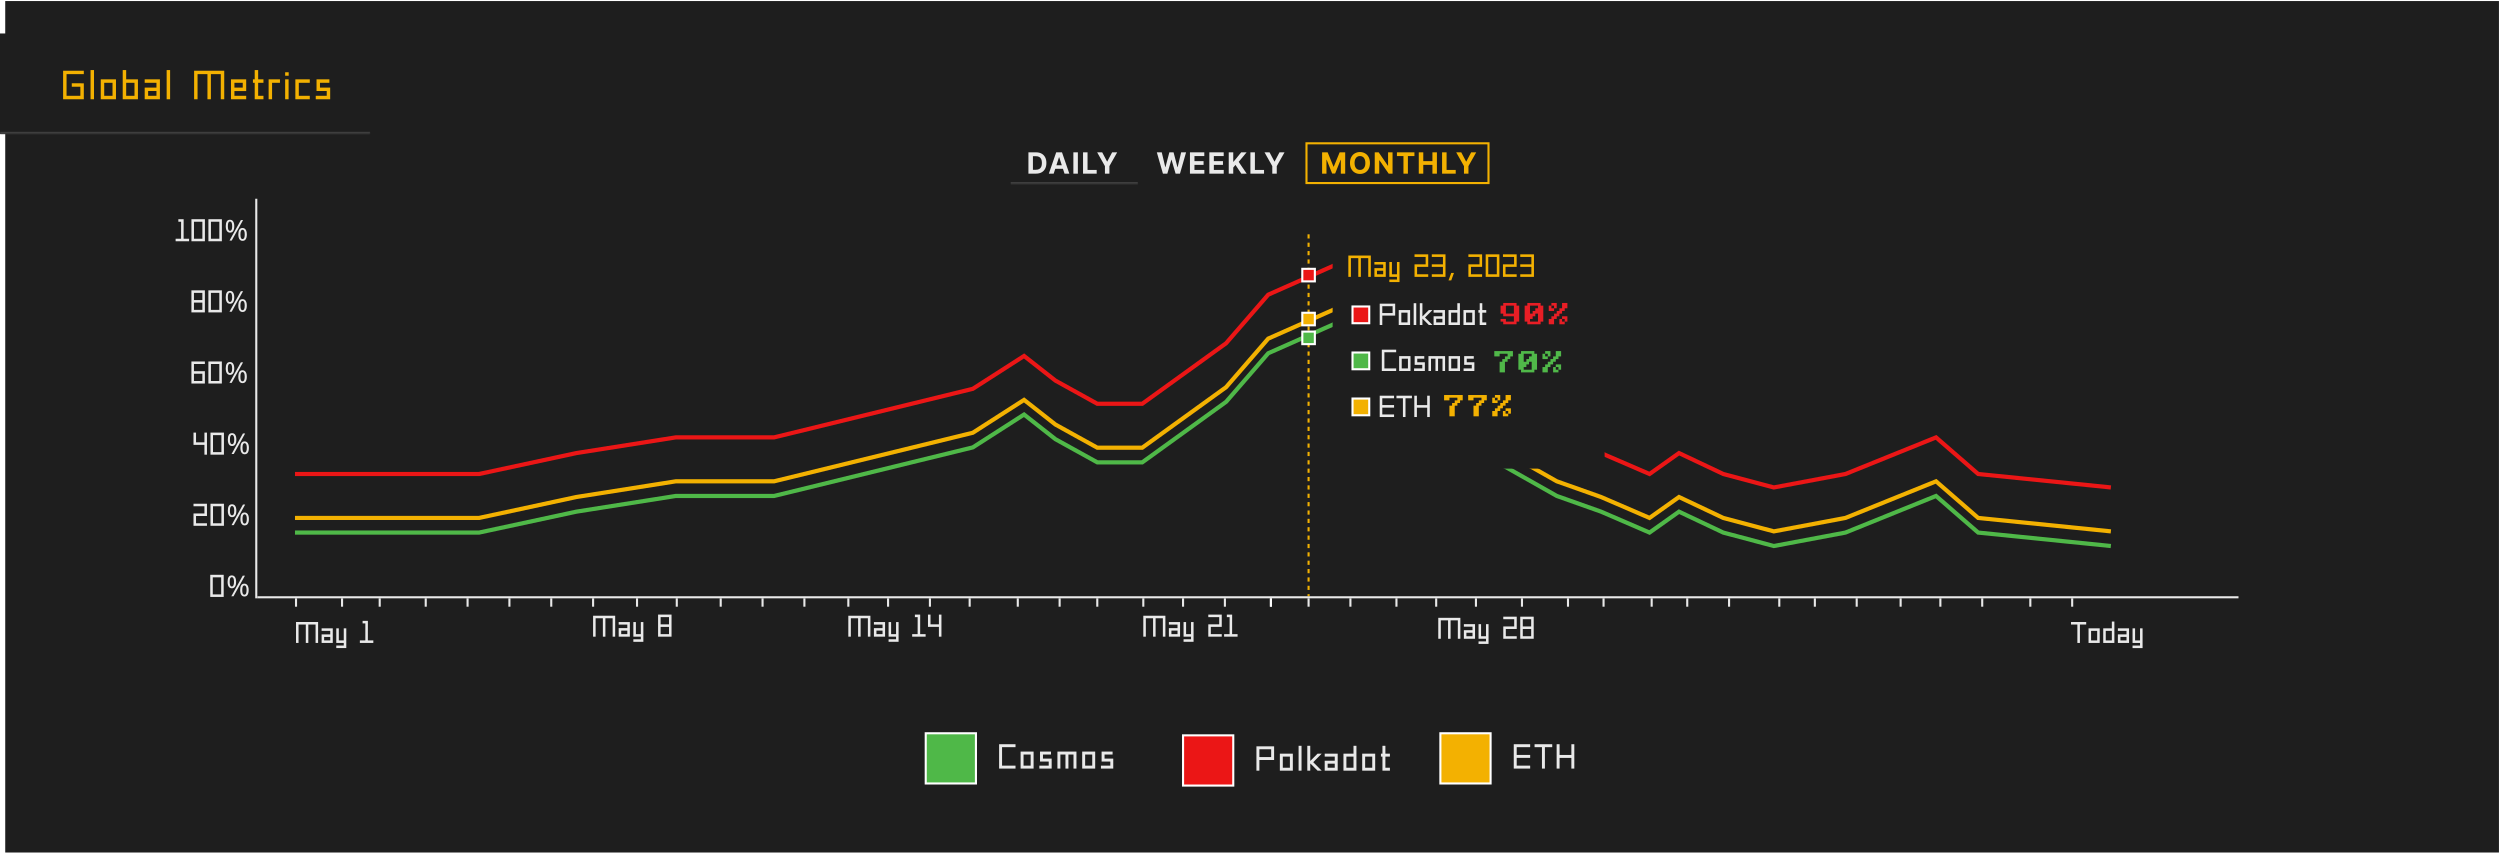 <svg width="1195" height="408" viewBox="0 0 1195 408" fill="none" xmlns="http://www.w3.org/2000/svg">
<path d="M2.5 0.5H1194.5V407.5H2.5V0.5Z" fill="#1E1E1E" stroke="none"/>
<g filter="url(#filter0_dddddd_2943_254170)">
<path d="M141 226.571H193H229L275.5 216.571L323 209.071H370L465 185.857L489.5 170.143L504.5 181.929L524.5 193H546L586.07 164.071L606.209 140.857L646.488 123L666.628 129.071L686.767 185.857L706.907 188L744.165 209.071L765.312 216.571L788.472 226.571L802.57 216.571L823.716 226.571L847.884 233L882.121 226.571L925.421 209.071L945.56 226.571L1009 233" stroke="#EB1616" stroke-width="2"/>
</g>
<g filter="url(#filter1_dddddd_2943_254170)">
<path d="M141 254.571H193H229L275.5 244.571L323 237.071H370L465 213.857L489.5 198.143L504.5 209.929L524.5 221H546L586.07 192.071L606.209 168.857L646.488 151L666.628 157.071L686.767 213.857L706.907 216L744.165 237.071L765.312 244.571L788.472 254.571L802.57 244.571L823.716 254.571L847.884 261L882.121 254.571L925.421 237.071L945.56 254.571L1009 261" stroke="#4FB848" stroke-width="2"/>
</g>
<g filter="url(#filter2_dddddd_2943_254170)">
<path d="M141 247.571H193H229L275.5 237.571L323 230.071H370L465 206.857L489.5 191.143L504.5 202.929L524.5 214H546L586.07 185.071L606.209 161.857L646.488 144L666.628 150.071L686.767 206.857L706.907 209L744.165 230.071L765.312 237.571L788.472 247.571L802.57 237.571L823.716 247.571L847.884 254L882.121 247.571L925.421 230.071L945.56 247.571L1009 254" stroke="#F3B101" stroke-width="2"/>
</g>
<g filter="url(#filter3_d_2943_254170)">
<rect x="637" y="104" width="130" height="120" fill="#1E1E1E"/>
</g>
<line x1="625.5" y1="112" x2="625.5" y2="285" stroke="#F3B101" stroke-dasharray="2 2"/>
<mask id="path-7-inside-1_2943_254170" fill="white">
<path d="M0 16H177V64H0V16Z"/>
</mask>
<path d="M0 16H177V64H0V16Z" fill="#1E1E1E"/>
<path d="M177 63H0V65H177V63Z" fill="#3E3E3E" mask="url(#path-7-inside-1_2943_254170)"/>
<path d="M39.24 33.8H40.065V35.45H39.24H31.815V45.8H38.415V41.469L35.134 41.45H34.309V39.8H35.134L39.24 39.819H40.065V40.644V46.625V47.45H39.24H30.99H30.165V46.625V34.625V33.8H30.99H39.24ZM43.283 34.325V33.5H44.933V34.325V46.625V47.45H43.283V46.625V34.325ZM49.811 45.8H53.786V39.575H49.811V45.8ZM48.986 47.45H48.161V46.625V38.75V37.925H48.986H54.611H55.436V38.75V46.625V47.45H54.611H48.986ZM60.31 39.575V45.8H64.285V39.575H60.31ZM60.31 37.925H65.11H65.935V38.75V46.625V47.45H65.11H59.485H58.66V46.625V39.575V37.925V34.325V33.5H60.31V34.325V37.925ZM74.784 43.513H70.809V45.8H74.784V43.513ZM76.434 43.513V46.625V47.45H75.609H69.984H69.159V46.625V42.688V41.862H69.984H74.784V39.575H69.984H69.159V37.925H69.984H75.609H76.434V38.75V41.862V43.513ZM79.659 34.325V33.5H81.308V34.325V46.625V47.45H79.659V46.625V34.325ZM107.184 46.625V47.45H105.534V46.625V35.45H100.809V46.625V47.45H99.159V46.625V35.45H94.433V46.625V47.45H92.784V46.625V34.625V33.8H93.609H99.159H99.984H100.809H106.359H107.184V34.625V46.625ZM112.056 41.881H116.031V39.575H112.056V41.881ZM110.406 41.881V38.75V37.925H111.231H116.856H117.681V38.75V42.706V43.531H116.856H112.056V45.8H116.856H117.681V47.45H116.856H111.231H110.406V46.625V43.531V41.881ZM123.399 37.925H125.105H125.93V39.575H125.105H123.399V45.8H125.105H125.93V47.45H125.105H122.574H121.749V46.625V39.575H121.73H120.905V37.925H121.73H121.749V34.325V33.5H123.399V34.325V37.925ZM132.995 37.925H133.82V39.575H132.995H130.051V46.625V47.45H128.401V46.625V38.75V37.925H129.226H132.995ZM137.163 34.55H137.988V36.2H137.163H137.125H136.3V34.55H137.125H137.163ZM136.3 38.75V37.925H137.95V38.75V46.625V47.45H136.3V46.625V38.75ZM147.253 37.925H148.078V39.575H147.253H142.828V45.8H147.253H148.078V47.45H147.253H142.003H141.178V46.625V38.75V37.925H142.003H147.253ZM156.627 37.925H157.452V39.575H156.627H152.952V41.862H157.002H157.827V42.688V46.625V47.45H157.002H151.752H150.927V45.8H151.752H156.177V43.513H152.127H151.302V42.688V38.75V37.925H152.127H156.627Z" fill="#F3B101"/>
<rect x="442.5" y="350.5" width="24" height="24" fill="#4FB848" stroke="white"/>
<rect x="-0.5" y="0.5" width="6" height="6" transform="matrix(-1 0 0 1 628 158)" fill="#4FB848" stroke="white"/>
<rect x="-0.5" y="0.5" width="8" height="8" transform="matrix(-1 0 0 1 654 168)" fill="#4FB848" stroke="white"/>
<rect x="565.5" y="351.5" width="24" height="24" fill="#EB1616" stroke="white"/>
<rect x="622.5" y="128.5" width="6" height="6" fill="#EB1616" stroke="white"/>
<rect x="646.5" y="146.5" width="8" height="8" fill="#EB1616" stroke="white"/>
<rect x="688.5" y="350.5" width="24" height="24" fill="#F3B101" stroke="white"/>
<path d="M730.712 355.736H731.416V357.144H730.712H724.984V360.856H730.712H731.416V362.264H730.712H724.984V365.976H730.712H731.416V367.384H730.712H724.28H723.576V366.68V362.264V360.856V356.44V355.736H724.28H730.712ZM737.056 357.144H734.224H733.52V355.736H734.224H737.056H738.464H741.264H741.968V357.144H741.264H738.464V366.68V367.384H737.056V366.68V357.144ZM751.113 362.28H745.481V366.68V367.384H744.073V366.68V362.28V360.872V356.44V355.736H745.481V356.44V360.872H751.113V356.44V355.736H752.521V356.44V360.872V362.28V366.68V367.384H751.113V366.68V362.28Z" fill="white" fill-opacity="0.9"/>
<path d="M608.32 363.28H607.616H601.984V367.68V368.384H600.576V367.68V363.28V361.872V357.44V356.736H601.28H608.32H609.024V357.44V361.872V362.576V363.28H608.32ZM607.616 361.872V358.144H601.984V361.872H607.616ZM613.178 366.976H616.57V361.664H613.178V366.976ZM612.474 368.384H611.77V367.68V360.96V360.256H612.474H617.274H617.978V360.96V367.68V368.384H617.274H612.474ZM620.729 357.184V356.48H622.137V357.184V367.68V368.384H620.729V367.68V357.184ZM626.444 365.024H626.3V367.68V368.384H624.892V367.68V365.024V363.616V357.184V356.48H626.3V357.184V363.616H626.444L629.58 360.464L629.788 360.256H631.772L630.572 361.456L627.724 364.32L630.572 367.184L631.772 368.384H629.788L629.58 368.176L626.444 365.024ZM638.01 365.024H634.618V366.976H638.01V365.024ZM639.418 365.024V367.68V368.384H638.714H633.914H633.21V367.68V364.32V363.616H633.914H638.01V361.664H633.914H633.21V360.256H633.914H638.714H639.418V360.96V363.616V365.024ZM648.378 360.256V361.664V367.68V368.384H647.674H642.874H642.17V367.68V360.96V360.256H642.874H646.97V357.184V356.48H648.378V357.184V360.256ZM646.97 361.664H643.578V366.976H646.97V361.664ZM652.537 366.976H655.929V361.664H652.537V366.976ZM651.833 368.384H651.129V367.68V360.96V360.256H651.833H656.633H657.337V360.96V367.68V368.384H656.633H651.833ZM662.217 360.256H663.673H664.377V361.664H663.673H662.217V366.976H663.673H664.377V368.384H663.673H661.513H660.809V367.68V361.664H660.793H660.089V360.256H660.793H660.809V357.184V356.48H662.217V357.184V360.256Z" fill="white" fill-opacity="0.9"/>
<path d="M484.712 355.736H485.416V357.144H484.712H478.984V365.976H484.712H485.416V367.384H484.712H478.28H477.576V366.68V356.44V355.736H478.28H484.712ZM489.256 365.976H492.648V360.664H489.256V365.976ZM488.552 367.384H487.848V366.68V359.96V359.256H488.552H493.352H494.056V359.96V366.68V367.384H493.352H488.552ZM501.671 359.256H502.375V360.664H501.671H498.535V362.616H501.991H502.695V363.32V366.68V367.384H501.991H497.511H496.807V365.976H497.511H501.287V364.024H497.831H497.127V363.32V359.96V359.256H497.831H501.671ZM514.542 366.68V367.384H513.134V366.68V360.664H510.702V366.68V367.384H509.294V366.68V360.664H506.862V366.68V367.384H505.454V366.68V359.96V359.256H506.158H509.294H509.998H510.702H513.838H514.542V359.96V366.68ZM518.697 365.976H522.089V360.664H518.697V365.976ZM517.993 367.384H517.289V366.68V359.96V359.256H517.993H522.793H523.497V359.96V366.68V367.384H522.793H517.993ZM531.112 359.256H531.816V360.664H531.112H527.976V362.616H531.432H532.136V363.32V366.68V367.384H531.432H526.952H526.248V365.976H526.952H530.728V364.024H527.272H526.568V363.32V359.96V359.256H527.272H531.112Z" fill="white" fill-opacity="0.9"/>
<rect x="-0.5" y="0.5" width="6" height="6" transform="matrix(-1 0 0 1 628 149)" fill="#F3B101" stroke="white"/>
<path d="M152.055 306.725V307.33H150.845V306.725V298.53H147.38V306.725V307.33H146.17V306.725V298.53H142.705V306.725V307.33H141.495V306.725V297.925V297.32H142.1H146.17H146.775H147.38H151.45H152.055V297.925V306.725ZM157.855 304.442H154.94V306.12H157.855V304.442ZM159.065 304.442V306.725V307.33H158.46H154.335H153.73V306.725V303.837V303.232H154.335H157.855V301.555H154.335H153.73V300.345H154.335H158.46H159.065V300.95V303.232V304.442ZM161.347 309.791H160.742V308.581H161.347H164.317V307.33H161.347H160.742V306.725V300.95V300.345H161.952V300.95V306.12H164.317V300.95V300.345H165.527V300.95V306.12V307.33V309.186V309.791H164.922H161.347ZM175.837 307.33H174.627H172.619H172.014V306.12H172.619H174.627L174.64 297.98H173.925H173.32V296.77H173.925H174.64H175.245H175.85V297.375V297.98L175.837 306.12H177.844H178.449V307.33H177.844H175.837Z" fill="white" fill-opacity="0.9"/>
<path d="M294.055 303.725V304.33H292.845V303.725V295.53H289.38V303.725V304.33H288.17V303.725V295.53H284.705V303.725V304.33H283.495V303.725V294.925V294.32H284.1H288.17H288.775H289.38H293.45H294.055V294.925V303.725ZM299.855 301.442H296.94V303.12H299.855V301.442ZM301.065 301.442V303.725V304.33H300.46H296.335H295.73V303.725V300.837V300.232H296.335H299.855V298.555H296.335H295.73V297.345H296.335H300.46H301.065V297.95V300.232V301.442ZM303.347 306.791H302.742V305.581H303.347H306.317V304.33H303.347H302.742V303.725V297.95V297.345H303.952V297.95V303.12H306.317V297.95V297.345H307.527V297.95V303.12V304.33V306.186V306.791H306.922H303.347ZM315.169 304.33H314.564V303.725V299.655V299.05V298.445V294.375V293.77H315.169H320.394H320.999V294.375V298.445V299.05V299.655V303.725V304.33H320.394H315.169ZM319.789 299.655H315.774V303.12H319.789V299.655ZM319.789 298.445V294.98H315.774V298.445H319.789Z" fill="white" fill-opacity="0.9"/>
<path d="M416.055 303.725V304.33H414.845V303.725V295.53H411.38V303.725V304.33H410.17V303.725V295.53H406.705V303.725V304.33H405.495V303.725V294.925V294.32H406.1H410.17H410.775H411.38H415.45H416.055V294.925V303.725ZM421.855 301.442H418.94V303.12H421.855V301.442ZM423.065 301.442V303.725V304.33H422.46H418.335H417.73V303.725V300.837V300.232H418.335H421.855V298.555H418.335H417.73V297.345H418.335H422.46H423.065V297.95V300.232V301.442ZM425.347 306.791H424.742V305.581H425.347H428.317V304.33H425.347H424.742V303.725V297.95V297.345H425.952V297.95V303.12H428.317V297.95V297.345H429.527V297.95V303.12V304.33V306.186V306.791H428.922H425.347ZM439.837 304.33H438.627H436.619H436.014V303.12H436.619H438.627L438.64 294.98H437.925H437.32V293.77H437.925H438.64H439.245H439.85V294.375V294.98L439.837 303.12H441.844H442.449V304.33H441.844H439.837ZM443.576 294.375V293.77H444.786V294.375V298.445H448.801V294.375V293.77H450.011V294.375V298.445V299.655V303.725V304.33H448.801V303.725V299.655H444.181H443.576V299.05V294.375Z" fill="white" fill-opacity="0.9"/>
<path d="M557.055 303.725V304.33H555.845V303.725V295.53H552.38V303.725V304.33H551.17V303.725V295.53H547.705V303.725V304.33H546.495V303.725V294.925V294.32H547.1H551.17H551.775H552.38H556.45H557.055V294.925V303.725ZM562.855 301.442H559.94V303.12H562.855V301.442ZM564.065 301.442V303.725V304.33H563.46H559.335H558.73V303.725V300.837V300.232H559.335H562.855V298.555H559.335H558.73V297.345H559.335H563.46H564.065V297.95V300.232V301.442ZM566.347 306.791H565.742V305.581H566.347H569.317V304.33H566.347H565.742V303.725V297.95V297.345H566.952V297.95V303.12H569.317V297.95V297.345H570.527V297.95V303.12V304.33V306.186V306.791H569.922H566.347ZM583.394 303.12H583.999V304.33H583.394H578.169H577.564V303.725V299.05V298.445H578.169H582.789V294.98H578.169H577.564V293.77H578.169H583.394H583.999V294.375V299.05V299.655H583.394H578.774V303.12H583.394ZM588.95 304.33H587.74H585.732H585.127V303.12H585.732H587.74L587.753 294.98H587.038H586.433V293.77H587.038H587.753H588.358H588.963V294.375V294.98L588.95 303.12H590.957H591.562V304.33H590.957H588.95Z" fill="white" fill-opacity="0.9"/>
<path d="M698.055 304.725V305.33H696.845V304.725V296.53H693.38V304.725V305.33H692.17V304.725V296.53H688.705V304.725V305.33H687.495V304.725V295.925V295.32H688.1H692.17H692.775H693.38H697.45H698.055V295.925V304.725ZM703.855 302.442H700.94V304.12H703.855V302.442ZM705.065 302.442V304.725V305.33H704.46H700.335H699.73V304.725V301.837V301.232H700.335H703.855V299.555H700.335H699.73V298.345H700.335H704.46H705.065V298.95V301.232V302.442ZM707.347 307.791H706.742V306.581H707.347H710.317V305.33H707.347H706.742V304.725V298.95V298.345H707.952V298.95V304.12H710.317V298.95V298.345H711.527V298.95V304.12V305.33V307.186V307.791H710.922H707.347ZM724.394 304.12H724.999V305.33H724.394H719.169H718.564V304.725V300.05V299.445H719.169H723.789V295.98H719.169H718.564V294.77H719.169H724.394H724.999V295.375V300.05V300.655H724.394H719.774V304.12H724.394ZM727.282 305.33H726.677V304.725V300.655V300.05V299.445V295.375V294.77H727.282H732.507H733.112V295.375V299.445V300.05V300.655V304.725V305.33H732.507H727.282ZM731.902 300.655H727.887V304.12H731.902V300.655ZM731.902 299.445V295.98H727.887V299.445H731.902Z" fill="white" fill-opacity="0.9"/>
<path d="M992.984 298.53H990.55H989.945V297.32H990.55H992.984H994.194H996.6H997.205V298.53H996.6H994.194V306.725V307.33H992.984V306.725V298.53ZM999.536 306.12H1002.45V301.555H999.536V306.12ZM998.931 307.33H998.326V306.725V300.95V300.345H998.931H1003.06H1003.66V300.95V306.725V307.33H1003.06H998.931ZM1010.67 300.345V301.555V306.725V307.33H1010.07H1005.94H1005.34V306.725V300.95V300.345H1005.94H1009.46V297.705V297.1H1010.67V297.705V300.345ZM1009.46 301.555H1006.55V306.12H1009.46V301.555ZM1016.47 304.442H1013.56V306.12H1016.47V304.442ZM1017.68 304.442V306.725V307.33H1017.08H1012.95H1012.35V306.725V303.837V303.232H1012.95H1016.47V301.555H1012.95H1012.35V300.345H1012.95H1017.08H1017.68V300.95V303.232V304.442ZM1019.97 309.791H1019.36V308.581H1019.97H1022.94V307.33H1019.97H1019.36V306.725V300.95V300.345H1020.57V300.95V306.12H1022.94V300.95V300.345H1024.15V300.95V306.12V307.33V309.186V309.791H1023.54H1019.97Z" fill="white" fill-opacity="0.9"/>
<line x1="1070" y1="285.5" x2="123" y2="285.5" stroke="white" stroke-opacity="0.9"/>
<line x1="122.5" y1="286" x2="122.5" y2="95" stroke="white" stroke-opacity="0.9"/>
<line x1="141.5" y1="286" x2="141.5" y2="290" stroke="white" stroke-opacity="0.9"/>
<line x1="607.5" y1="286" x2="607.5" y2="290" stroke="white" stroke-opacity="0.9"/>
<line x1="384.5" y1="286" x2="384.5" y2="290" stroke="white" stroke-opacity="0.9"/>
<line x1="850.5" y1="286" x2="850.5" y2="290" stroke="white" stroke-opacity="0.9"/>
<line x1="263.5" y1="286" x2="263.5" y2="290" stroke="white" stroke-opacity="0.9"/>
<line x1="727.5" y1="286" x2="727.5" y2="290" stroke="white" stroke-opacity="0.9"/>
<line x1="506.5" y1="286" x2="506.5" y2="290" stroke="white" stroke-opacity="0.9"/>
<line x1="970.5" y1="286" x2="970.5" y2="290" stroke="white" stroke-opacity="0.9"/>
<line x1="203.5" y1="286" x2="203.5" y2="290" stroke="white" stroke-opacity="0.9"/>
<line x1="667.5" y1="286" x2="667.5" y2="290" stroke="white" stroke-opacity="0.9"/>
<line x1="444.5" y1="286" x2="444.5" y2="290" stroke="white" stroke-opacity="0.9"/>
<line x1="908.5" y1="286" x2="908.5" y2="290" stroke="white" stroke-opacity="0.9"/>
<line x1="323.5" y1="286" x2="323.5" y2="290" stroke="white" stroke-opacity="0.9"/>
<line x1="789.5" y1="286" x2="789.5" y2="290" stroke="white" stroke-opacity="0.9"/>
<line x1="565.5" y1="286" x2="565.5" y2="290" stroke="white" stroke-opacity="0.9"/>
<line x1="163.5" y1="286" x2="163.5" y2="290" stroke="white" stroke-opacity="0.9"/>
<line x1="625.5" y1="286" x2="625.5" y2="290" stroke="white" stroke-opacity="0.9"/>
<line x1="405.5" y1="286" x2="405.5" y2="290" stroke="white" stroke-opacity="0.9"/>
<line x1="867.5" y1="286" x2="867.5" y2="290" stroke="white" stroke-opacity="0.9"/>
<line x1="283.5" y1="286" x2="283.5" y2="290" stroke="white" stroke-opacity="0.9"/>
<line x1="749.5" y1="286" x2="749.5" y2="290" stroke="white" stroke-opacity="0.9"/>
<line x1="524.5" y1="286" x2="524.5" y2="290" stroke="white" stroke-opacity="0.9"/>
<line x1="990.5" y1="286" x2="990.5" y2="290" stroke="white" stroke-opacity="0.9"/>
<line x1="223.5" y1="286" x2="223.5" y2="290" stroke="white" stroke-opacity="0.9"/>
<line x1="686.5" y1="286" x2="686.5" y2="290" stroke="white" stroke-opacity="0.9"/>
<line x1="463.5" y1="286" x2="463.5" y2="290" stroke="white" stroke-opacity="0.9"/>
<line x1="927.5" y1="286" x2="927.5" y2="290" stroke="white" stroke-opacity="0.9"/>
<line x1="344.5" y1="286" x2="344.5" y2="290" stroke="white" stroke-opacity="0.9"/>
<line x1="806.5" y1="286" x2="806.5" y2="290" stroke="white" stroke-opacity="0.9"/>
<line x1="585.5" y1="286" x2="585.5" y2="290" stroke="white" stroke-opacity="0.9"/>
<line x1="181.5" y1="286" x2="181.5" y2="290" stroke="white" stroke-opacity="0.9"/>
<line x1="645.5" y1="286" x2="645.5" y2="290" stroke="white" stroke-opacity="0.9"/>
<line x1="424.5" y1="286" x2="424.5" y2="290" stroke="white" stroke-opacity="0.9"/>
<line x1="887.5" y1="286" x2="887.5" y2="290" stroke="white" stroke-opacity="0.9"/>
<line x1="304.5" y1="286" x2="304.5" y2="290" stroke="white" stroke-opacity="0.9"/>
<line x1="766.5" y1="286" x2="766.5" y2="290" stroke="white" stroke-opacity="0.9"/>
<line x1="546.5" y1="286" x2="546.5" y2="290" stroke="white" stroke-opacity="0.9"/>
<line x1="243.5" y1="286" x2="243.5" y2="290" stroke="white" stroke-opacity="0.9"/>
<line x1="705.5" y1="286" x2="705.5" y2="290" stroke="white" stroke-opacity="0.9"/>
<line x1="486.5" y1="286" x2="486.5" y2="290" stroke="white" stroke-opacity="0.9"/>
<line x1="947.5" y1="286" x2="947.5" y2="290" stroke="white" stroke-opacity="0.9"/>
<line x1="364.5" y1="286" x2="364.5" y2="290" stroke="white" stroke-opacity="0.9"/>
<line x1="826.5" y1="286" x2="826.5" y2="290" stroke="white" stroke-opacity="0.9"/>
<line x1="607.5" y1="286" x2="607.5" y2="290" stroke="white" stroke-opacity="0.9"/>
<path d="M105.72 284.12V275.98H101.705V284.12H105.72ZM106.93 284.725V285.33H106.325H101.1H100.495V284.725V275.375V274.77H101.1H106.325H106.93V275.375V284.725ZM110.794 275.045C111.473 275.045 111.986 275.315 112.334 275.856C112.683 276.388 112.857 277.14 112.857 278.111C112.857 279.083 112.687 279.844 112.348 280.394C112.018 280.935 111.5 281.205 110.794 281.205C110.363 281.205 109.997 281.081 109.694 280.834C109.392 280.586 109.163 280.233 109.007 279.775C108.86 279.307 108.787 278.753 108.787 278.111C108.787 277.14 108.947 276.388 109.268 275.856C109.589 275.315 110.098 275.045 110.794 275.045ZM110.794 275.897C110.446 275.897 110.189 276.085 110.024 276.461C109.868 276.828 109.791 277.378 109.791 278.111C109.791 278.845 109.868 279.399 110.024 279.775C110.189 280.151 110.446 280.339 110.794 280.339C111.152 280.339 111.418 280.155 111.592 279.789C111.766 279.413 111.853 278.854 111.853 278.111C111.853 277.378 111.766 276.828 111.592 276.461C111.418 276.085 111.152 275.897 110.794 275.897ZM117.078 275.182L111.633 285H110.574L116.019 275.182H117.078ZM116.803 278.977C117.252 278.977 117.628 279.101 117.931 279.349C118.233 279.587 118.462 279.935 118.618 280.394C118.783 280.843 118.866 281.393 118.866 282.044C118.866 283.015 118.696 283.776 118.357 284.326C118.027 284.867 117.509 285.138 116.803 285.138C116.372 285.138 116.006 285.014 115.703 284.766C115.401 284.519 115.171 284.166 115.016 283.707C114.869 283.24 114.796 282.685 114.796 282.044C114.796 281.072 114.956 280.32 115.277 279.789C115.598 279.248 116.106 278.977 116.803 278.977ZM116.803 279.844C116.455 279.844 116.198 280.027 116.033 280.394C115.877 280.76 115.799 281.31 115.799 282.044C115.799 282.786 115.877 283.345 116.033 283.721C116.198 284.088 116.455 284.271 116.803 284.271C117.161 284.271 117.426 284.088 117.601 283.721C117.775 283.355 117.862 282.795 117.862 282.044C117.862 281.31 117.775 280.76 117.601 280.394C117.426 280.027 117.161 279.844 116.803 279.844Z" fill="white" fill-opacity="0.9"/>
<path d="M98.325 250.12H98.93V251.33H98.325H93.1H92.495V250.725V246.05V245.445H93.1H97.72V241.98H93.1H92.495V240.77H93.1H98.325H98.93V241.375V246.05V246.655H98.325H93.705V250.12H98.325ZM105.833 250.12V241.98H101.818V250.12H105.833ZM107.043 250.725V251.33H106.438H101.213H100.608V250.725V241.375V240.77H101.213H106.438H107.043V241.375V250.725ZM110.907 241.045C111.586 241.045 112.099 241.315 112.447 241.856C112.796 242.388 112.97 243.14 112.97 244.111C112.97 245.083 112.8 245.844 112.461 246.394C112.131 246.935 111.613 247.205 110.907 247.205C110.476 247.205 110.11 247.081 109.807 246.834C109.505 246.586 109.276 246.233 109.12 245.775C108.973 245.307 108.9 244.753 108.9 244.111C108.9 243.14 109.06 242.388 109.381 241.856C109.702 241.315 110.211 241.045 110.907 241.045ZM110.907 241.897C110.559 241.897 110.302 242.085 110.137 242.461C109.981 242.828 109.904 243.378 109.904 244.111C109.904 244.845 109.981 245.399 110.137 245.775C110.302 246.151 110.559 246.339 110.907 246.339C111.265 246.339 111.531 246.155 111.705 245.789C111.879 245.413 111.966 244.854 111.966 244.111C111.966 243.378 111.879 242.828 111.705 242.461C111.531 242.085 111.265 241.897 110.907 241.897ZM117.191 241.182L111.746 251H110.687L116.132 241.182H117.191ZM116.916 244.977C117.365 244.977 117.741 245.101 118.044 245.349C118.346 245.587 118.575 245.935 118.731 246.394C118.896 246.843 118.979 247.393 118.979 248.044C118.979 249.015 118.809 249.776 118.47 250.326C118.14 250.867 117.622 251.138 116.916 251.138C116.485 251.138 116.119 251.014 115.816 250.766C115.514 250.519 115.284 250.166 115.129 249.707C114.982 249.24 114.909 248.685 114.909 248.044C114.909 247.072 115.069 246.32 115.39 245.789C115.711 245.248 116.219 244.977 116.916 244.977ZM116.916 245.844C116.568 245.844 116.311 246.027 116.146 246.394C115.99 246.76 115.912 247.31 115.912 248.044C115.912 248.786 115.99 249.345 116.146 249.721C116.311 250.088 116.568 250.271 116.916 250.271C117.274 250.271 117.539 250.088 117.714 249.721C117.888 249.355 117.975 248.795 117.975 248.044C117.975 247.31 117.888 246.76 117.714 246.394C117.539 246.027 117.274 245.844 116.916 245.844Z" fill="white" fill-opacity="0.9"/>
<path d="M92.495 207.375V206.77H93.705V207.375V211.445H97.72V207.375V206.77H98.93V207.375V211.445V212.655V216.725V217.33H97.72V216.725V212.655H93.1H92.495V212.05V207.375ZM105.833 216.12V207.98H101.818V216.12H105.833ZM107.043 216.725V217.33H106.438H101.213H100.608V216.725V207.375V206.77H101.213H106.438H107.043V207.375V216.725ZM110.907 207.045C111.586 207.045 112.099 207.315 112.447 207.856C112.796 208.388 112.97 209.14 112.97 210.111C112.97 211.083 112.8 211.844 112.461 212.394C112.131 212.935 111.613 213.205 110.907 213.205C110.476 213.205 110.11 213.081 109.807 212.834C109.505 212.586 109.276 212.233 109.12 211.775C108.973 211.307 108.9 210.753 108.9 210.111C108.9 209.14 109.06 208.388 109.381 207.856C109.702 207.315 110.211 207.045 110.907 207.045ZM110.907 207.897C110.559 207.897 110.302 208.085 110.137 208.461C109.981 208.828 109.904 209.378 109.904 210.111C109.904 210.845 109.981 211.399 110.137 211.775C110.302 212.151 110.559 212.339 110.907 212.339C111.265 212.339 111.531 212.155 111.705 211.789C111.879 211.413 111.966 210.854 111.966 210.111C111.966 209.378 111.879 208.828 111.705 208.461C111.531 208.085 111.265 207.897 110.907 207.897ZM117.191 207.182L111.746 217H110.687L116.132 207.182H117.191ZM116.916 210.977C117.365 210.977 117.741 211.101 118.044 211.349C118.346 211.587 118.575 211.935 118.731 212.394C118.896 212.843 118.979 213.393 118.979 214.044C118.979 215.015 118.809 215.776 118.47 216.326C118.14 216.867 117.622 217.138 116.916 217.138C116.485 217.138 116.119 217.014 115.816 216.766C115.514 216.519 115.284 216.166 115.129 215.707C114.982 215.24 114.909 214.685 114.909 214.044C114.909 213.072 115.069 212.32 115.39 211.789C115.711 211.248 116.219 210.977 116.916 210.977ZM116.916 211.844C116.568 211.844 116.311 212.027 116.146 212.394C115.99 212.76 115.912 213.31 115.912 214.044C115.912 214.786 115.99 215.345 116.146 215.721C116.311 216.088 116.568 216.271 116.916 216.271C117.274 216.271 117.539 216.088 117.714 215.721C117.888 215.355 117.975 214.795 117.975 214.044C117.975 213.31 117.888 212.76 117.714 212.394C117.539 212.027 117.274 211.844 116.916 211.844Z" fill="white" fill-opacity="0.9"/>
<path d="M97.325 172.77H97.93V173.98H97.325H92.705V177.445H97.325H97.93V178.05V182.725V183.33H97.325H92.1H91.495V182.725V178.655V177.445V173.375V172.77H92.1H97.325ZM92.705 178.655V182.12H96.72V178.655H92.705ZM104.833 182.12V173.98H100.818V182.12H104.833ZM106.043 182.725V183.33H105.438H100.213H99.608V182.725V173.375V172.77H100.213H105.438H106.043V173.375V182.725ZM109.907 173.045C110.586 173.045 111.099 173.315 111.447 173.856C111.796 174.388 111.97 175.14 111.97 176.111C111.97 177.083 111.8 177.844 111.461 178.394C111.131 178.935 110.613 179.205 109.907 179.205C109.476 179.205 109.11 179.081 108.807 178.834C108.505 178.586 108.276 178.233 108.12 177.775C107.973 177.307 107.9 176.753 107.9 176.111C107.9 175.14 108.06 174.388 108.381 173.856C108.702 173.315 109.211 173.045 109.907 173.045ZM109.907 173.897C109.559 173.897 109.302 174.085 109.137 174.461C108.981 174.828 108.904 175.378 108.904 176.111C108.904 176.845 108.981 177.399 109.137 177.775C109.302 178.151 109.559 178.339 109.907 178.339C110.265 178.339 110.531 178.155 110.705 177.789C110.879 177.413 110.966 176.854 110.966 176.111C110.966 175.378 110.879 174.828 110.705 174.461C110.531 174.085 110.265 173.897 109.907 173.897ZM116.191 173.182L110.746 183H109.687L115.132 173.182H116.191ZM115.916 176.977C116.365 176.977 116.741 177.101 117.044 177.349C117.346 177.587 117.575 177.935 117.731 178.394C117.896 178.843 117.979 179.393 117.979 180.044C117.979 181.015 117.809 181.776 117.47 182.326C117.14 182.867 116.622 183.138 115.916 183.138C115.485 183.138 115.119 183.014 114.816 182.766C114.514 182.519 114.284 182.166 114.129 181.707C113.982 181.24 113.909 180.685 113.909 180.044C113.909 179.072 114.069 178.32 114.39 177.789C114.711 177.248 115.219 176.977 115.916 176.977ZM115.916 177.844C115.568 177.844 115.311 178.027 115.146 178.394C114.99 178.76 114.912 179.31 114.912 180.044C114.912 180.786 114.99 181.345 115.146 181.721C115.311 182.088 115.568 182.271 115.916 182.271C116.274 182.271 116.539 182.088 116.714 181.721C116.888 181.355 116.975 180.795 116.975 180.044C116.975 179.31 116.888 178.76 116.714 178.394C116.539 178.027 116.274 177.844 115.916 177.844Z" fill="white" fill-opacity="0.9"/>
<path d="M92.1 149.33H91.495V148.725V144.655V144.05V143.445V139.375V138.77H92.1H97.325H97.93V139.375V143.445V144.05V144.655V148.725V149.33H97.325H92.1ZM96.72 144.655H92.705V148.12H96.72V144.655ZM96.72 143.445V139.98H92.705V143.445H96.72ZM104.833 148.12V139.98H100.818V148.12H104.833ZM106.043 148.725V149.33H105.438H100.213H99.608V148.725V139.375V138.77H100.213H105.438H106.043V139.375V148.725ZM109.907 139.045C110.586 139.045 111.099 139.315 111.447 139.856C111.796 140.388 111.97 141.14 111.97 142.111C111.97 143.083 111.8 143.844 111.461 144.394C111.131 144.935 110.613 145.205 109.907 145.205C109.476 145.205 109.11 145.081 108.807 144.834C108.505 144.586 108.276 144.233 108.12 143.775C107.973 143.307 107.9 142.753 107.9 142.111C107.9 141.14 108.06 140.388 108.381 139.856C108.702 139.315 109.211 139.045 109.907 139.045ZM109.907 139.897C109.559 139.897 109.302 140.085 109.137 140.461C108.981 140.828 108.904 141.378 108.904 142.111C108.904 142.845 108.981 143.399 109.137 143.775C109.302 144.151 109.559 144.339 109.907 144.339C110.265 144.339 110.531 144.155 110.705 143.789C110.879 143.413 110.966 142.854 110.966 142.111C110.966 141.378 110.879 140.828 110.705 140.461C110.531 140.085 110.265 139.897 109.907 139.897ZM116.191 139.182L110.746 149H109.687L115.132 139.182H116.191ZM115.916 142.977C116.365 142.977 116.741 143.101 117.044 143.349C117.346 143.587 117.575 143.935 117.731 144.394C117.896 144.843 117.979 145.393 117.979 146.044C117.979 147.015 117.809 147.776 117.47 148.326C117.14 148.867 116.622 149.138 115.916 149.138C115.485 149.138 115.119 149.014 114.816 148.766C114.514 148.519 114.284 148.166 114.129 147.707C113.982 147.24 113.909 146.685 113.909 146.044C113.909 145.072 114.069 144.32 114.39 143.789C114.711 143.248 115.219 142.977 115.916 142.977ZM115.916 143.844C115.568 143.844 115.311 144.027 115.146 144.394C114.99 144.76 114.912 145.31 114.912 146.044C114.912 146.786 114.99 147.345 115.146 147.721C115.311 148.088 115.568 148.271 115.916 148.271C116.274 148.271 116.539 148.088 116.714 147.721C116.888 147.355 116.975 146.795 116.975 146.044C116.975 145.31 116.888 144.76 116.714 144.394C116.539 144.027 116.274 143.844 115.916 143.844Z" fill="white" fill-opacity="0.9"/>
<path d="M87.767 115.33H86.558H84.55H83.945V114.12H84.55H86.558L86.571 105.98H85.856H85.251V104.77H85.856H86.571H87.176H87.781V105.375V105.98L87.767 114.12H89.775H90.38V115.33H89.775H87.767ZM96.732 114.12V105.98H92.717V114.12H96.732ZM97.942 114.725V115.33H97.337H92.112H91.507V114.725V105.375V104.77H92.112H97.337H97.942V105.375V114.725ZM104.845 114.12V105.98H100.83V114.12H104.845ZM106.055 114.725V115.33H105.45H100.225H99.62V114.725V105.375V104.77H100.225H105.45H106.055V105.375V114.725ZM109.919 105.045C110.598 105.045 111.111 105.315 111.459 105.856C111.808 106.388 111.982 107.14 111.982 108.111C111.982 109.083 111.812 109.844 111.473 110.394C111.143 110.935 110.625 111.205 109.919 111.205C109.488 111.205 109.122 111.081 108.819 110.834C108.517 110.586 108.288 110.233 108.132 109.775C107.985 109.307 107.912 108.753 107.912 108.111C107.912 107.14 108.072 106.388 108.393 105.856C108.714 105.315 109.223 105.045 109.919 105.045ZM109.919 105.897C109.571 105.897 109.314 106.085 109.149 106.461C108.993 106.828 108.916 107.378 108.916 108.111C108.916 108.845 108.993 109.399 109.149 109.775C109.314 110.151 109.571 110.339 109.919 110.339C110.277 110.339 110.543 110.155 110.717 109.789C110.891 109.413 110.978 108.854 110.978 108.111C110.978 107.378 110.891 106.828 110.717 106.461C110.543 106.085 110.277 105.897 109.919 105.897ZM116.203 105.182L110.758 115H109.699L115.144 105.182H116.203ZM115.928 108.977C116.377 108.977 116.753 109.101 117.056 109.349C117.358 109.587 117.587 109.935 117.743 110.394C117.908 110.843 117.991 111.393 117.991 112.044C117.991 113.015 117.821 113.776 117.482 114.326C117.152 114.867 116.634 115.138 115.928 115.138C115.497 115.138 115.131 115.014 114.828 114.766C114.526 114.519 114.296 114.166 114.141 113.707C113.994 113.24 113.921 112.685 113.921 112.044C113.921 111.072 114.081 110.32 114.402 109.789C114.723 109.248 115.231 108.977 115.928 108.977ZM115.928 109.844C115.58 109.844 115.323 110.027 115.158 110.394C115.002 110.76 114.924 111.31 114.924 112.044C114.924 112.786 115.002 113.345 115.158 113.721C115.323 114.088 115.58 114.271 115.928 114.271C116.286 114.271 116.551 114.088 116.726 113.721C116.9 113.355 116.987 112.795 116.987 112.044C116.987 111.31 116.9 110.76 116.726 110.394C116.551 110.027 116.286 109.844 115.928 109.844Z" fill="white" fill-opacity="0.9"/>
<path d="M655.256 131.72V132.336H654.024V131.72V123.376H650.496V131.72V132.336H649.264V131.72V123.376H645.736V131.72V132.336H644.504V131.72V122.76V122.144H645.12H649.264H649.88H650.496H654.64H655.256V122.76V131.72ZM661.162 129.396H658.194V131.104H661.162V129.396ZM662.394 129.396V131.72V132.336H661.778H657.578H656.962V131.72V128.78V128.164H657.578H661.162V126.456H657.578H656.962V125.224H657.578H661.778H662.394V125.84V128.164V129.396ZM664.717 134.842H664.101V133.61H664.717H667.741V132.336H664.717H664.101V131.72V125.84V125.224H665.333V125.84V131.104H667.741V125.84V125.224H668.973V125.84V131.104V132.336V134.226V134.842H668.357H664.717ZM682.074 131.104H682.69V132.336H682.074H676.754H676.138V131.72V126.96V126.344H676.754H681.458V122.816H676.754H676.138V121.584H676.754H682.074H682.69V122.2V126.96V127.576H682.074H677.37V131.104H682.074ZM685.015 132.336H684.399V131.104H685.015H689.719V127.576H685.015H684.399V126.344H685.015H689.719V122.816H685.015H684.399V121.584H685.015H690.335H690.951V122.2V126.344V126.96V127.576V131.72V132.336H690.335H685.015ZM693.541 130.88L693.681 130.474H694.997L694.689 131.3L693.849 133.61L693.709 134.016H692.393L692.701 133.19L693.541 130.88ZM707.829 131.104H708.445V132.336H707.829H702.509H701.893V131.72V126.96V126.344H702.509H707.213V122.816H702.509H701.893V121.584H702.509H707.829H708.445V122.2V126.96V127.576H707.829H703.125V131.104H707.829ZM715.474 131.104V122.816H711.386V131.104H715.474ZM716.706 131.72V132.336H716.09H710.77H710.154V131.72V122.2V121.584H710.77H716.09H716.706V122.2V131.72ZM724.35 131.104H724.966V132.336H724.35H719.03H718.414V131.72V126.96V126.344H719.03H723.734V122.816H719.03H718.414V121.584H719.03H724.35H724.966V122.2V126.96V127.576H724.35H719.646V131.104H724.35ZM727.291 132.336H726.675V131.104H727.291H731.995V127.576H727.291H726.675V126.344H727.291H731.995V122.816H727.291H726.675V121.584H727.291H732.611H733.227V122.2V126.344V126.96V127.576V131.72V132.336H732.611H727.291Z" fill="#F3B101"/>
<path d="M666.28 150.87H665.664H660.736V154.72V155.336H659.504V154.72V150.87V149.638V145.76V145.144H660.12H666.28H666.896V145.76V149.638V150.254V150.87H666.28ZM665.664 149.638V146.376H660.736V149.638H665.664ZM669.831 154.104H672.799V149.456H669.831V154.104ZM669.215 155.336H668.599V154.72V148.84V148.224H669.215H673.415H674.031V148.84V154.72V155.336H673.415H669.215ZM675.738 145.536V144.92H676.97V145.536V154.72V155.336H675.738V154.72V145.536ZM680.038 152.396H679.912V154.72V155.336H678.68V154.72V152.396V151.164V145.536V144.92H679.912V145.536V151.164H680.038L682.782 148.406L682.964 148.224H684.7L683.65 149.274L681.158 151.78L683.65 154.286L684.7 155.336H682.964L682.782 155.154L680.038 152.396ZM689.459 152.396H686.491V154.104H689.459V152.396ZM690.691 152.396V154.72V155.336H690.075H685.875H685.259V154.72V151.78V151.164H685.875H689.459V149.456H685.875H685.259V148.224H685.875H690.075H690.691V148.84V151.164V152.396ZM697.831 148.224V149.456V154.72V155.336H697.215H693.015H692.399V154.72V148.84V148.224H693.015H696.599V145.536V144.92H697.831V145.536V148.224ZM696.599 149.456H693.631V154.104H696.599V149.456ZM700.77 154.104H703.738V149.456H700.77V154.104ZM700.154 155.336H699.538V154.72V148.84V148.224H700.154H704.354H704.97V148.84V154.72V155.336H704.354H700.154ZM708.539 148.224H709.813H710.429V149.456H709.813H708.539V154.104H709.813H710.429V155.336H709.813H707.923H707.307V154.72V149.456H707.293H706.677V148.224H707.293H707.307V145.536V144.92H708.539V145.536V148.224Z" fill="white" fill-opacity="0.9"/>
<path d="M723.636 149.911V146.093H719.818V149.911H723.636ZM718.543 155V153.729H717.271V152.457H719.818V153.729H723.636V151.182H718.543V149.911H717.271V146.093H718.543V144.821H724.907V146.093H726.179V153.729H724.907V155H718.543ZM735.15 153.729V149.911H733.875V151.182H732.604V152.457H731.332V153.729H735.15ZM732.604 149.911V148.639H733.875V147.364H735.15V146.093H731.332V149.911H732.604ZM730.057 155V153.729H728.786V146.093H730.057V144.821H736.422V146.093H737.693V153.729H736.422V155H730.057ZM745.39 155V152.457H746.665V153.729H747.936V155H745.39ZM747.936 153.729V152.457H746.665V151.182H749.208V153.729H747.936ZM740.3 148.639V146.093H741.572V147.364H742.847V148.639H740.3ZM742.847 147.364V146.093H741.572V144.821H744.118V147.364H742.847ZM740.3 155V152.457H741.572V151.182H742.847V149.911H744.118V148.639H745.39V147.364H746.665V144.821H749.208V147.364H747.936V148.639H746.665V149.911H745.39V151.182H744.118V152.457H742.847V155H740.3Z" fill="#E81E25"/>
<path d="M716.818 178V172.911H718.089V171.639H719.361V170.364H720.636V169.093H716.818V170.364H714.271V167.821H723.179V170.364H721.907V171.639H720.636V172.911H719.361V178H716.818ZM732.15 176.729V172.911H730.875V174.182H729.604V175.457H728.332V176.729H732.15ZM729.604 172.911V171.639H730.875V170.364H732.15V169.093H728.332V172.911H729.604ZM727.057 178V176.729H725.786V169.093H727.057V167.821H733.422V169.093H734.693V176.729H733.422V178H727.057ZM742.39 178V175.457H743.665V176.729H744.936V178H742.39ZM744.936 176.729V175.457H743.665V174.182H746.208V176.729H744.936ZM737.3 171.639V169.093H738.572V170.364H739.847V171.639H737.3ZM739.847 170.364V169.093H738.572V167.821H741.118V170.364H739.847ZM737.3 178V175.457H738.572V174.182H739.847V172.911H741.118V171.639H742.39V170.364H743.665V167.821H746.208V170.364H744.936V171.639H743.665V172.911H742.39V174.182H741.118V175.457H739.847V178H737.3Z" fill="#50B849"/>
<path d="M692.818 199V193.911H694.089V192.639H695.361V191.364H696.636V190.093H692.818V191.364H690.271V188.821H699.179V191.364H697.907V192.639H696.636V193.911H695.361V199H692.818ZM704.332 199V193.911H705.604V192.639H706.875V191.364H708.15V190.093H704.332V191.364H701.786V188.821H710.693V191.364H709.422V192.639H708.15V193.911H706.875V199H704.332ZM718.39 199V196.457H719.665V197.729H720.936V199H718.39ZM720.936 197.729V196.457H719.665V195.182H722.208V197.729H720.936ZM713.3 192.639V190.093H714.572V191.364H715.847V192.639H713.3ZM715.847 191.364V190.093H714.572V188.821H717.118V191.364H715.847ZM713.3 199V196.457H714.572V195.182H715.847V193.911H717.118V192.639H718.39V191.364H719.665V188.821H722.208V191.364H720.936V192.639H719.665V193.911H718.39V195.182H717.118V196.457H715.847V199H713.3Z" fill="#F3B101"/>
<path d="M665.748 189.144H666.364V190.376H665.748H660.736V193.624H665.748H666.364V194.856H665.748H660.736V198.104H665.748H666.364V199.336H665.748H660.12H659.504V198.72V194.856V193.624V189.76V189.144H660.12H665.748ZM670.599 190.376H668.121H667.505V189.144H668.121H670.599H671.831H674.281H674.897V190.376H674.281H671.831V198.72V199.336H670.599V198.72V190.376ZM682.199 194.87H677.271V198.72V199.336H676.039V198.72V194.87V193.638V189.76V189.144H677.271V189.76V193.638H682.199V189.76V189.144H683.431V189.76V193.638V194.87V198.72V199.336H682.199V198.72V194.87Z" fill="white" fill-opacity="0.9"/>
<path d="M666.748 167.144H667.364V168.376H666.748H661.736V176.104H666.748H667.364V177.336H666.748H661.12H660.504V176.72V167.76V167.144H661.12H666.748ZM670.024 176.104H672.992V171.456H670.024V176.104ZM669.408 177.336H668.792V176.72V170.84V170.224H669.408H673.608H674.224V170.84V176.72V177.336H673.608H669.408ZM680.187 170.224H680.803V171.456H680.187H677.443V173.164H680.467H681.083V173.78V176.72V177.336H680.467H676.547H675.931V176.104H676.547H679.851V174.396H676.827H676.211V173.78V170.84V170.224H676.827H680.187ZM690.749 176.72V177.336H689.517V176.72V171.456H687.389V176.72V177.336H686.157V176.72V171.456H684.029V176.72V177.336H682.797V176.72V170.84V170.224H683.413H686.157H686.773H687.389H690.133H690.749V170.84V176.72ZM693.684 176.104H696.652V171.456H693.684V176.104ZM693.068 177.336H692.452V176.72V170.84V170.224H693.068H697.268H697.884V170.84V176.72V177.336H697.268H693.068ZM703.848 170.224H704.464V171.456H703.848H701.104V173.164H704.128H704.744V173.78V176.72V177.336H704.128H700.208H699.592V176.104H700.208H703.512V174.396H700.488H699.872V173.78V170.84V170.224H700.488H703.848Z" fill="white" fill-opacity="0.9"/>
<rect x="-0.5" y="0.5" width="8" height="8" transform="matrix(-1 0 0 1 654 190)" fill="#F3B101" stroke="white"/>
<mask id="path-87-inside-2_2943_254170" fill="white">
<path d="M483 68H544V88H483V68Z"/>
</mask>
<path d="M483 68H544V88H483V68Z" fill="#1E1E1E"/>
<path d="M544 87H483V89H544V87Z" fill="#3E3E3E" mask="url(#path-87-inside-2_2943_254170)"/>
<rect x="624.5" y="68.5" width="87" height="19" fill="#1E1E1E" stroke="#F3B101"/>
<path d="M495.196 83H491.587V72.818H495.226C496.25 72.818 497.131 73.022 497.871 73.43C498.61 73.834 499.178 74.416 499.576 75.175C499.977 75.934 500.177 76.842 500.177 77.899C500.177 78.96 499.977 79.871 499.576 80.633C499.178 81.396 498.606 81.981 497.861 82.388C497.118 82.796 496.23 83 495.196 83ZM493.739 81.156H495.106C495.743 81.156 496.278 81.043 496.712 80.817C497.15 80.589 497.478 80.236 497.697 79.758C497.919 79.278 498.03 78.658 498.03 77.899C498.03 77.147 497.919 76.532 497.697 76.055C497.478 75.577 497.151 75.226 496.717 75.001C496.283 74.775 495.748 74.663 495.111 74.663H493.739V81.156ZM503.653 83H501.346L504.861 72.818H507.635L511.145 83H508.838L506.288 75.145H506.208L503.653 83ZM503.509 78.998H508.957V80.678H503.509V78.998ZM515.223 72.818V83H513.07V72.818H515.223ZM517.694 83V72.818H519.847V81.225H524.212V83H517.694ZM524.442 72.818H526.853L529.175 77.203H529.275L531.596 72.818H534.008L530.294 79.401V83H528.156V79.401L524.442 72.818Z" fill="white" fill-opacity="0.9"/>
<path d="M631.964 72.818H634.618L637.422 79.659H637.542L640.346 72.818H643.001V83H640.913V76.373H640.828L638.193 82.95H636.771L634.136 76.348H634.052V83H631.964V72.818ZM654.831 77.909C654.831 79.019 654.62 79.964 654.199 80.743C653.782 81.522 653.212 82.117 652.489 82.528C651.77 82.935 650.961 83.139 650.063 83.139C649.158 83.139 648.346 82.934 647.627 82.523C646.908 82.112 646.339 81.517 645.922 80.738C645.504 79.959 645.295 79.016 645.295 77.909C645.295 76.799 645.504 75.854 645.922 75.075C646.339 74.296 646.908 73.703 647.627 73.296C648.346 72.885 649.158 72.679 650.063 72.679C650.961 72.679 651.77 72.885 652.489 73.296C653.212 73.703 653.782 74.296 654.199 75.075C654.62 75.854 654.831 76.799 654.831 77.909ZM652.648 77.909C652.648 77.19 652.54 76.583 652.325 76.09C652.113 75.596 651.813 75.221 651.425 74.966C651.037 74.711 650.583 74.583 650.063 74.583C649.543 74.583 649.089 74.711 648.701 74.966C648.313 75.221 648.011 75.596 647.796 76.09C647.584 76.583 647.478 77.19 647.478 77.909C647.478 78.628 647.584 79.235 647.796 79.729C648.011 80.222 648.313 80.597 648.701 80.852C649.089 81.108 649.543 81.235 650.063 81.235C650.583 81.235 651.037 81.108 651.425 80.852C651.813 80.597 652.113 80.222 652.325 79.729C652.54 79.235 652.648 78.628 652.648 77.909ZM665.642 72.818V83H663.782L659.353 76.592H659.278V83H657.125V72.818H659.015L663.409 79.222H663.499V72.818H665.642ZM667.733 74.593V72.818H676.095V74.593H672.978V83H670.85V74.593H667.733ZM678.172 83V72.818H680.325V77.019H684.695V72.818H686.842V83H684.695V78.794H680.325V83H678.172ZM689.317 83V72.818H691.47V81.225H695.835V83H689.317ZM696.065 72.818H698.476L700.798 77.203H700.897L703.219 72.818H705.63L701.917 79.401V83H699.779V79.401L696.065 72.818Z" fill="#F3B101"/>
<path d="M555.881 83L552.968 72.818H555.319L557.005 79.893H557.089L558.948 72.818H560.962L562.816 79.908H562.906L564.591 72.818H566.943L564.029 83H561.931L559.992 76.343H559.913L557.979 83H555.881ZM568.795 83V72.818H575.656V74.593H570.948V77.019H575.303V78.794H570.948V81.225H575.676V83H568.795ZM578.067 83V72.818H584.928V74.593H580.22V77.019H584.575V78.794H580.22V81.225H584.948V83H578.067ZM587.339 83V72.818H589.492V77.308H589.626L593.29 72.818H595.871L592.092 77.377L595.915 83H593.34L590.551 78.814L589.492 80.106V83H587.339ZM597.692 83V72.818H599.844V81.225H604.21V83H597.692ZM604.44 72.818H606.851L609.173 77.203H609.272L611.594 72.818H614.005L610.291 79.401V83H608.153V79.401L604.44 72.818Z" fill="white" fill-opacity="0.9"/>
<defs>
<filter id="filter0_dddddd_2943_254170" x="112.121" y="93.056" width="925.859" height="169.847" filterUnits="userSpaceOnUse" color-interpolation-filters="sRGB">
<feFlood flood-opacity="0" result="BackgroundImageFix"/>
<feColorMatrix in="SourceAlpha" type="matrix" values="0 0 0 0 0 0 0 0 0 0 0 0 0 0 0 0 0 0 127 0" result="hardAlpha"/>
<feOffset/>
<feGaussianBlur stdDeviation="0.344"/>
<feColorMatrix type="matrix" values="0 0 0 0 0.922 0 0 0 0 0.086 0 0 0 0 0.086 0 0 0 1 0"/>
<feBlend mode="normal" in2="BackgroundImageFix" result="effect1_dropShadow_2943_254170"/>
<feColorMatrix in="SourceAlpha" type="matrix" values="0 0 0 0 0 0 0 0 0 0 0 0 0 0 0 0 0 0 127 0" result="hardAlpha"/>
<feOffset/>
<feGaussianBlur stdDeviation="0.688"/>
<feColorMatrix type="matrix" values="0 0 0 0 0.922 0 0 0 0 0.086 0 0 0 0 0.086 0 0 0 1 0"/>
<feBlend mode="normal" in2="effect1_dropShadow_2943_254170" result="effect2_dropShadow_2943_254170"/>
<feColorMatrix in="SourceAlpha" type="matrix" values="0 0 0 0 0 0 0 0 0 0 0 0 0 0 0 0 0 0 127 0" result="hardAlpha"/>
<feOffset/>
<feGaussianBlur stdDeviation="2.407"/>
<feColorMatrix type="matrix" values="0 0 0 0 0.922 0 0 0 0 0.086 0 0 0 0 0.086 0 0 0 1 0"/>
<feBlend mode="normal" in2="effect2_dropShadow_2943_254170" result="effect3_dropShadow_2943_254170"/>
<feColorMatrix in="SourceAlpha" type="matrix" values="0 0 0 0 0 0 0 0 0 0 0 0 0 0 0 0 0 0 127 0" result="hardAlpha"/>
<feOffset/>
<feGaussianBlur stdDeviation="4.813"/>
<feColorMatrix type="matrix" values="0 0 0 0 0.922 0 0 0 0 0.086 0 0 0 0 0.086 0 0 0 1 0"/>
<feBlend mode="normal" in2="effect3_dropShadow_2943_254170" result="effect4_dropShadow_2943_254170"/>
<feColorMatrix in="SourceAlpha" type="matrix" values="0 0 0 0 0 0 0 0 0 0 0 0 0 0 0 0 0 0 127 0" result="hardAlpha"/>
<feOffset/>
<feGaussianBlur stdDeviation="8.251"/>
<feColorMatrix type="matrix" values="0 0 0 0 0.922 0 0 0 0 0.086 0 0 0 0 0.086 0 0 0 1 0"/>
<feBlend mode="normal" in2="effect4_dropShadow_2943_254170" result="effect5_dropShadow_2943_254170"/>
<feColorMatrix in="SourceAlpha" type="matrix" values="0 0 0 0 0 0 0 0 0 0 0 0 0 0 0 0 0 0 127 0" result="hardAlpha"/>
<feOffset/>
<feGaussianBlur stdDeviation="14.44"/>
<feColorMatrix type="matrix" values="0 0 0 0 0.922 0 0 0 0 0.086 0 0 0 0 0.086 0 0 0 1 0"/>
<feBlend mode="normal" in2="effect5_dropShadow_2943_254170" result="effect6_dropShadow_2943_254170"/>
<feBlend mode="normal" in="SourceGraphic" in2="effect6_dropShadow_2943_254170" result="shape"/>
</filter>
<filter id="filter1_dddddd_2943_254170" x="112.121" y="121.056" width="925.859" height="169.847" filterUnits="userSpaceOnUse" color-interpolation-filters="sRGB">
<feFlood flood-opacity="0" result="BackgroundImageFix"/>
<feColorMatrix in="SourceAlpha" type="matrix" values="0 0 0 0 0 0 0 0 0 0 0 0 0 0 0 0 0 0 127 0" result="hardAlpha"/>
<feOffset/>
<feGaussianBlur stdDeviation="0.344"/>
<feColorMatrix type="matrix" values="0 0 0 0 0.31 0 0 0 0 0.722 0 0 0 0 0.282 0 0 0 1 0"/>
<feBlend mode="normal" in2="BackgroundImageFix" result="effect1_dropShadow_2943_254170"/>
<feColorMatrix in="SourceAlpha" type="matrix" values="0 0 0 0 0 0 0 0 0 0 0 0 0 0 0 0 0 0 127 0" result="hardAlpha"/>
<feOffset/>
<feGaussianBlur stdDeviation="0.688"/>
<feColorMatrix type="matrix" values="0 0 0 0 0.31 0 0 0 0 0.722 0 0 0 0 0.282 0 0 0 1 0"/>
<feBlend mode="normal" in2="effect1_dropShadow_2943_254170" result="effect2_dropShadow_2943_254170"/>
<feColorMatrix in="SourceAlpha" type="matrix" values="0 0 0 0 0 0 0 0 0 0 0 0 0 0 0 0 0 0 127 0" result="hardAlpha"/>
<feOffset/>
<feGaussianBlur stdDeviation="2.407"/>
<feColorMatrix type="matrix" values="0 0 0 0 0.31 0 0 0 0 0.722 0 0 0 0 0.282 0 0 0 1 0"/>
<feBlend mode="normal" in2="effect2_dropShadow_2943_254170" result="effect3_dropShadow_2943_254170"/>
<feColorMatrix in="SourceAlpha" type="matrix" values="0 0 0 0 0 0 0 0 0 0 0 0 0 0 0 0 0 0 127 0" result="hardAlpha"/>
<feOffset/>
<feGaussianBlur stdDeviation="4.813"/>
<feColorMatrix type="matrix" values="0 0 0 0 0.31 0 0 0 0 0.722 0 0 0 0 0.282 0 0 0 1 0"/>
<feBlend mode="normal" in2="effect3_dropShadow_2943_254170" result="effect4_dropShadow_2943_254170"/>
<feColorMatrix in="SourceAlpha" type="matrix" values="0 0 0 0 0 0 0 0 0 0 0 0 0 0 0 0 0 0 127 0" result="hardAlpha"/>
<feOffset/>
<feGaussianBlur stdDeviation="8.251"/>
<feColorMatrix type="matrix" values="0 0 0 0 0.31 0 0 0 0 0.722 0 0 0 0 0.282 0 0 0 1 0"/>
<feBlend mode="normal" in2="effect4_dropShadow_2943_254170" result="effect5_dropShadow_2943_254170"/>
<feColorMatrix in="SourceAlpha" type="matrix" values="0 0 0 0 0 0 0 0 0 0 0 0 0 0 0 0 0 0 127 0" result="hardAlpha"/>
<feOffset/>
<feGaussianBlur stdDeviation="14.44"/>
<feColorMatrix type="matrix" values="0 0 0 0 0.31 0 0 0 0 0.722 0 0 0 0 0.282 0 0 0 1 0"/>
<feBlend mode="normal" in2="effect5_dropShadow_2943_254170" result="effect6_dropShadow_2943_254170"/>
<feBlend mode="normal" in="SourceGraphic" in2="effect6_dropShadow_2943_254170" result="shape"/>
</filter>
<filter id="filter2_dddddd_2943_254170" x="112.121" y="114.056" width="925.859" height="169.847" filterUnits="userSpaceOnUse" color-interpolation-filters="sRGB">
<feFlood flood-opacity="0" result="BackgroundImageFix"/>
<feColorMatrix in="SourceAlpha" type="matrix" values="0 0 0 0 0 0 0 0 0 0 0 0 0 0 0 0 0 0 127 0" result="hardAlpha"/>
<feOffset/>
<feGaussianBlur stdDeviation="0.344"/>
<feColorMatrix type="matrix" values="0 0 0 0 0.953 0 0 0 0 0.694 0 0 0 0 0.004 0 0 0 1 0"/>
<feBlend mode="normal" in2="BackgroundImageFix" result="effect1_dropShadow_2943_254170"/>
<feColorMatrix in="SourceAlpha" type="matrix" values="0 0 0 0 0 0 0 0 0 0 0 0 0 0 0 0 0 0 127 0" result="hardAlpha"/>
<feOffset/>
<feGaussianBlur stdDeviation="0.688"/>
<feColorMatrix type="matrix" values="0 0 0 0 0.953 0 0 0 0 0.694 0 0 0 0 0.004 0 0 0 1 0"/>
<feBlend mode="normal" in2="effect1_dropShadow_2943_254170" result="effect2_dropShadow_2943_254170"/>
<feColorMatrix in="SourceAlpha" type="matrix" values="0 0 0 0 0 0 0 0 0 0 0 0 0 0 0 0 0 0 127 0" result="hardAlpha"/>
<feOffset/>
<feGaussianBlur stdDeviation="2.407"/>
<feColorMatrix type="matrix" values="0 0 0 0 0.953 0 0 0 0 0.694 0 0 0 0 0.004 0 0 0 1 0"/>
<feBlend mode="normal" in2="effect2_dropShadow_2943_254170" result="effect3_dropShadow_2943_254170"/>
<feColorMatrix in="SourceAlpha" type="matrix" values="0 0 0 0 0 0 0 0 0 0 0 0 0 0 0 0 0 0 127 0" result="hardAlpha"/>
<feOffset/>
<feGaussianBlur stdDeviation="4.813"/>
<feColorMatrix type="matrix" values="0 0 0 0 0.953 0 0 0 0 0.694 0 0 0 0 0.004 0 0 0 1 0"/>
<feBlend mode="normal" in2="effect3_dropShadow_2943_254170" result="effect4_dropShadow_2943_254170"/>
<feColorMatrix in="SourceAlpha" type="matrix" values="0 0 0 0 0 0 0 0 0 0 0 0 0 0 0 0 0 0 127 0" result="hardAlpha"/>
<feOffset/>
<feGaussianBlur stdDeviation="8.251"/>
<feColorMatrix type="matrix" values="0 0 0 0 0.953 0 0 0 0 0.694 0 0 0 0 0.004 0 0 0 1 0"/>
<feBlend mode="normal" in2="effect4_dropShadow_2943_254170" result="effect5_dropShadow_2943_254170"/>
<feColorMatrix in="SourceAlpha" type="matrix" values="0 0 0 0 0 0 0 0 0 0 0 0 0 0 0 0 0 0 127 0" result="hardAlpha"/>
<feOffset/>
<feGaussianBlur stdDeviation="14.44"/>
<feColorMatrix type="matrix" values="0 0 0 0 0.953 0 0 0 0 0.694 0 0 0 0 0.004 0 0 0 1 0"/>
<feBlend mode="normal" in2="effect5_dropShadow_2943_254170" result="effect6_dropShadow_2943_254170"/>
<feBlend mode="normal" in="SourceGraphic" in2="effect6_dropShadow_2943_254170" result="shape"/>
</filter>
<filter id="filter3_d_2943_254170" x="627" y="94" width="150" height="140" filterUnits="userSpaceOnUse" color-interpolation-filters="sRGB">
<feFlood flood-opacity="0" result="BackgroundImageFix"/>
<feColorMatrix in="SourceAlpha" type="matrix" values="0 0 0 0 0 0 0 0 0 0 0 0 0 0 0 0 0 0 127 0" result="hardAlpha"/>
<feOffset/>
<feGaussianBlur stdDeviation="5"/>
<feComposite in2="hardAlpha" operator="out"/>
<feColorMatrix type="matrix" values="0 0 0 0 0.953 0 0 0 0 0.694 0 0 0 0 0.004 0 0 0 1 0"/>
<feBlend mode="normal" in2="BackgroundImageFix" result="effect1_dropShadow_2943_254170"/>
<feBlend mode="normal" in="SourceGraphic" in2="effect1_dropShadow_2943_254170" result="shape"/>
</filter>
</defs>
</svg>
